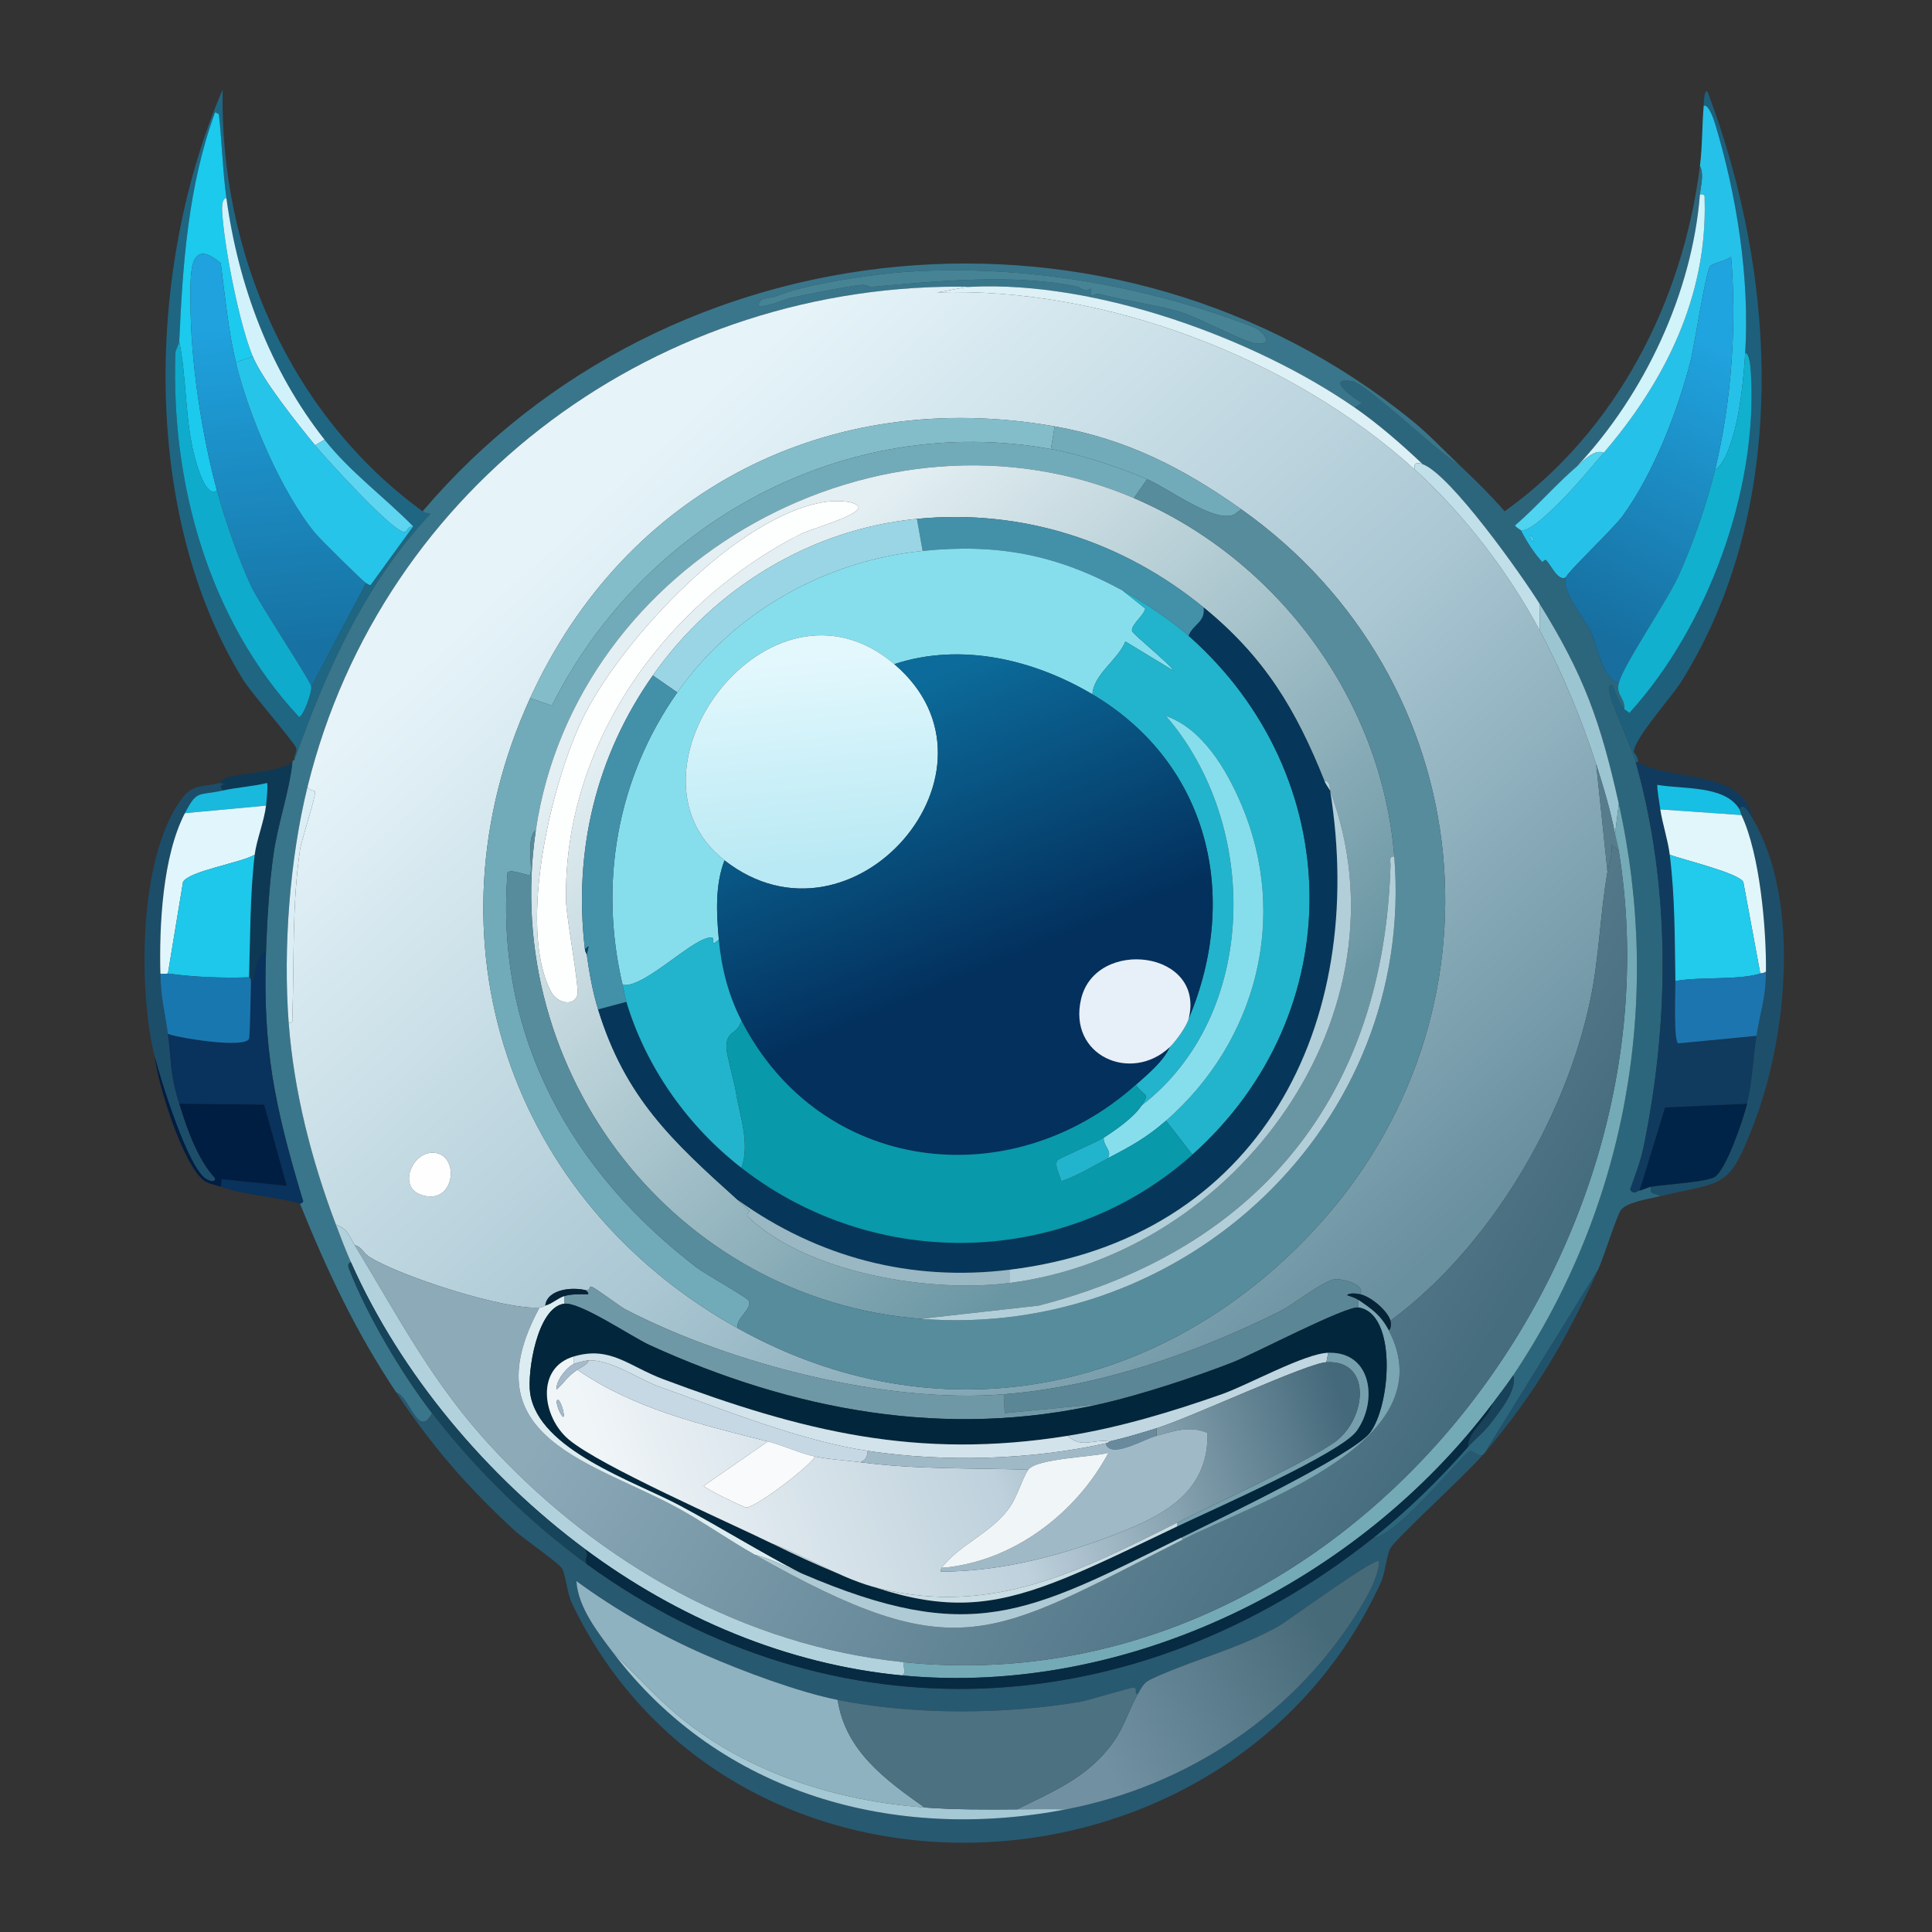<svg xmlns="http://www.w3.org/2000/svg" width="1024" height="1024"><rect width="100%" height="100%" fill="#333333" stroke="none"/><defs><linearGradient id="a" x1="141.714" x2="155.474" y1="172.094" y2="341.536" gradientUnits="userSpaceOnUse"><stop offset="0%" style="stop-color:#1fa2de"/><stop offset="100%" style="stop-color:#1772a3"/></linearGradient></defs><defs><linearGradient id="b" x1="910.255" x2="832.265" y1="181.281" y2="330.081" gradientUnits="userSpaceOnUse"><stop offset="0%" style="stop-color:#20a4e0"/><stop offset="100%" style="stop-color:#176e9f"/></linearGradient></defs><defs><linearGradient id="c" x1="301.116" x2="731.441" y1="229.35" y2="692.215" gradientUnits="userSpaceOnUse"><stop offset="5.696%" style="stop-color:#e6f4f9"/><stop offset="56.962%" style="stop-color:#aac7d3"/><stop offset="100%" style="stop-color:#69909f"/></linearGradient></defs><defs><linearGradient id="d" x1="384.822" x2="626.426" y1="334.172" y2="601.057" gradientUnits="userSpaceOnUse"><stop offset="0%" style="stop-color:#e3eff3"/><stop offset="100%" style="stop-color:#6a96a3"/></linearGradient></defs><defs><linearGradient id="e" x1="425.015" x2="435.707" y1="348.339" y2="457.818" gradientUnits="userSpaceOnUse"><stop offset="0%" style="stop-color:#e3f8fd"/><stop offset="100%" style="stop-color:#b9e9f4"/></linearGradient></defs><defs><linearGradient id="f" x1="466.435" x2="558.154" y1="370.897" y2="590.514" gradientUnits="userSpaceOnUse"><stop offset="0%" style="stop-color:#0c6b9a"/><stop offset="65.126%" style="stop-color:#03305d"/></linearGradient></defs><defs><linearGradient id="g" x1="308.629" x2="740.114" y1="535.567" y2="794.08" gradientUnits="userSpaceOnUse"><stop offset="19.085%" style="stop-color:#8daab9"/><stop offset="100%" style="stop-color:#466d7e"/></linearGradient></defs><defs><linearGradient id="h" x1="702.302" x2="341.133" y1="715.375" y2="839.796" gradientUnits="userSpaceOnUse"><stop offset="0%" style="stop-color:#44697a"/><stop offset="49.215%" style="stop-color:#bed1dc"/><stop offset="100%" style="stop-color:#f0f5f8"/></linearGradient></defs><defs><linearGradient id="i" x1="698.52" x2="579.948" y1="857.525" y2="926.153" gradientUnits="userSpaceOnUse"><stop offset="0%" style="stop-color:#476a78"/><stop offset="100%" style="stop-color:#7191a2"/></linearGradient></defs><path fill="#1f6682" d="M224 271c1.972 1.435 3.485.718 4 1.5-34.664 36.906-55.222 83.313-72 130.5-.426-2.362 1.637-4.086 1-6.5-.715-2.709-23.877-29.348-28-36-55.158-88.99-51.053-220.042-11-313-1.577 86.462 35.786 172.416 106 223.5M95 181c-.031.702-1.989 5.203-2 5.5-2.581 69.643 17.611 142.141 65.5 193.5 2.177-.01 6.822-13.073 6.5-16l29-55c.862.429 1.607 1.255 2.5 1l22.5-31c-15.218-15.502-33.473-28.819-47-46-28.966-36.791-45.714-81.907-52-128-2.006-14.708-2.335-29.733-4-44.5l-2-1C99.719 98.419 96.844 139.79 95 181"/><path fill="#1e5f7b" d="M868 404h-1c-2.549-9.096-13.023-30.459-14-37.5-.194-1.402-.513-4.631 2-3 .78 3.213 3.679 10.558 6 12.5.73.611 1.946 1.024 2.5 2 41.526-45.476 68.391-118.538 64.5-180.5-.103-1.643-.604-10.363-3-10.5 2.418-39.713-4.479-83.462-16-121.5-.466-1.538-3.225-10.303-6-9.5.067-.77.063-8.679 2-7.5 37.362 98.41 43.698 220.979-14 313-4.844 7.725-25.21 30.396-25 37 .018.572 2.987 3.587 2 5.5"/><path fill="#26c1e8" d="M925 187c-.718 11.791-2.27 27.082-5 38.5-1.541 6.443-5.503 20.691-11 23.5 8.739-36.054 11.572-76.559 8.5-113-2.152 2.213-9.224 3.245-11 5-2.397 2.369-8.472 42.631-10.5 50.5-6.886 26.715-19.713 59.681-36 82-5.112 7.006-28.722 29.137-30 32.5-4.159 2.496-7.872-6.387-10.5-9-.744-.74-1.923 1.081-2 1-4.405-4.634-8.527-11.24-11.5-17 3.435.961 10.748-5.556 13.5-8 11.069-9.828 20.876-21.772 30.5-33 32.175-37.537 54.934-82.461 53.5-134-.06-2.144.464-3.092-2.5-3 .377-4.788 2.275-10.525 0-15 1.334-10.641 1.081-21.363 2-32 2.775-.803 5.534 7.962 6 9.5 11.521 38.038 18.418 81.787 16 121.5m-113.5 97c-1.394.18.35 3.084 1 3 1.394-.18-.35-3.084-1-3"/><path fill="#1bcaed" d="M120 105c-3.283.278-2.162 8.553-2 10.5 1.54 18.525 8.956 56.543 16 73.5l-9 3c-4.019-16.723-5.776-35.385-8-52.5-17.722-15.184-15.946 8.005-16 21-.127 30.361 6.069 70.306 14 99.5-6.145 4.222-10.983-14.584-12-18.5-4.945-19.032-4.052-41.225-8-60.5 1.844-41.21 4.719-82.581 19-121.5l2 1c1.665 14.767 1.994 29.792 4 44.5"/><path fill="#2c667d" d="M901 103c-4.115 52.256-29.333 105.863-65 144-11.011 9.428-21.842 21.885-33 31.5.363.929 2.91 2.326 3 2.5 2.973 5.76 7.095 12.366 11.5 17 .077.081 1.256-1.74 2-1 2.628 2.613 6.341 11.496 10.5 9-2.697 7.098 9.361 21.022 13 28.5 3.615 7.429 6.387 25.796 15 27.5-1.688 6.588 3.216 7.353 3 14-2.321-1.942-5.22-9.287-6-12.5-2.513-1.631-2.194 1.598-2 3 .977 7.041 11.451 28.404 14 37.5 18.597 66.36 17.926 137.359 4 204.5-1.502 7.243-4.556 14.987-7 22 2.081 3.029 3.363.749 5 .5 1.407-.214 4.568-1.763 6-2-.777 4.831 2.661 3.053 5 5-5.473 1.313-18.049 3.133-21 7.5-2.247 3.325-8.924 24.742-12 31.5l-60 97c-.501.597-.927.913-1 1-1.725 1.711-5.537-2.149-6.5-2-3.412.529-39.681 46.066-51.5 46 18.009-14.337 34.768-30.798 50-48 3.767-4.254 8.47-7.854 12-12.5 4.83-6.356 14.513-18.227 12-25.5 59.978-89.506 79.323-198.13 56-303-9.676-43.509-18.505-68.248-42-106-9.343-15.012-47.148-68.563-62-74-10.919-10.372-23.652-21.452-36-30l4-2.5c-4.001-1.803-20.263-13.823-5.5-11.5 7.95 1.251 46.251 38.537 56.5 44 8.518 8.046 16.793 16.15 24.5 25 59.319-42.354 94.52-111.343 103.5-183 2.275 4.475.377 10.212 0 15"/><path fill="#d1f3fa" d="M850 240c-4.638-2.195-10.355 3.88-14 7 35.667-38.137 60.885-91.744 65-144 2.964-.092 2.44.856 2.5 3 1.434 51.539-21.325 96.463-53.5 134"/><path fill="#d2f2fb" d="M120 105c6.286 46.093 23.034 91.209 52 128l-5 3c-9.162-11.121-27.775-34.422-33-47-7.044-16.957-14.46-54.975-16-73.5-.162-1.947-1.283-10.222 2-10.5"/><path fill="url(#a)" d="M125 192c6.641 27.631 23.967 68.556 42 90.5 2.41 2.933 25.306 25.658 27 26.5l-29 55c-.341-3.098-27.708-44.176-32-53.5-6.778-14.723-13.741-34.824-18-50.5-7.931-29.194-14.127-69.139-14-99.5.054-12.995-1.722-36.184 16-21 2.224 17.115 3.981 35.777 8 52.5" style="fill:url(#a)"/>/&gt;<path fill="url(#b)" d="M909 249c-4.379 18.065-11.42 38.492-19 55.5-6.256 14.036-29.449 47.542-32 57.5-8.613-1.704-11.385-20.071-15-27.5-3.639-7.478-15.697-21.402-13-28.5 1.278-3.363 24.888-25.494 30-32.5 16.287-22.319 29.114-55.285 36-82 2.028-7.869 8.103-48.131 10.5-50.5 1.776-1.755 8.848-2.787 11-5 3.072 36.441.239 76.946-8.5 113" style="fill:url(#b)"/>/&gt;<path fill="#39768b" d="M773 246c-10.249-5.463-48.55-42.749-56.5-44-14.763-2.323 1.499 9.697 5.5 11.5l-4 2.5c-53.561-37.076-137.245-67.135-203-64-164.781-3.253-312.354 104.078-352 265-9.457 38.387-12.964 85.568-10 125 2.757 36.678 12.061 72.846 25 107 2.461 6.497 5.185 13.677 8 20-1.801.627-1.593 1.964-1 3.5 9.443 24.461 27.842 55.503 44 76.5-7.152 14.104-11.908-8.695-19-11-21.487-32.203-36.423-63.991-51-100 2.611-.905 1.539-1.687 1-3.5-14.428-48.503-20.868-78.787-19-130.5.578-16.006 1.717-35.758 4-51.5 2.37-16.338 8.154-32.147 10-48.5.056-.043-.144-1.176 1-1 16.778-47.187 37.336-93.594 72-130.5-.515-.782-2.028-.065-4-1.5 130.813-153.985 367.208-175.907 524.5-48 8.74 7.107 16.357 15.308 24.5 23M481.5 144c-17.91 1.122-55.513 6.689-70 13-1.591.693-7.124 1.032-8 2-7.036 7.774 14.099-.812 15-1 10.191-2.122 28.74-5.997 38-7 2.693-.292 3.913 1.189 6 1 33.821-3.067 75.328-7.065 109 0 .407.085 2.641 2.891 7 1-.907 6.733.4 1.778 5 3 13.21 3.508 28.589 5.439 41 9 10.681 3.065 34.055 16.055 41 17 10.281 1.399 4.475-6.534-2-9-56.496-21.517-120.073-32.88-182-29"/><path fill="#468495" d="M481.5 144c61.927-3.88 125.504 7.483 182 29 6.475 2.466 12.281 10.399 2 9-6.945-.945-30.319-13.935-41-17-12.411-3.561-27.79-5.492-41-9-4.6-1.222-5.907 3.733-5-3-4.359 1.891-6.593-.915-7-1-33.672-7.065-75.179-3.067-109 0-2.087.189-3.307-1.292-6-1-9.26 1.003-27.809 4.878-38 7-.901.188-22.036 8.774-15 1 .876-.968 6.409-1.307 8-2 14.487-6.311 52.09-11.878 70-13"/><path fill="url(#c)" d="M515 152c-5.733.273-12.689 2.305-18.5 3 88.924-3.019 187.843 34.469 253.5 94 25.816 23.408 49.536 54.288 66 85 11.81 22.029 22.357 47.208 30 71l6 57c-3.92 22.344-4.367 45.195-9 67.5-13.262 63.852-53.654 131.768-106 170.5-1.765-5.558-10.4-12.728-16-14 2.901-5.433-9.993-8.376-13.5-8-5.781.619-22.375 13.71-29 17-45.289 22.489-95.595 39.903-146.5 44-62.746 5.051-144.793-16.084-200.5-45-3.239-1.681-16.111-11.594-18-12-1.802-.387.119 1.14-2.5 2-7.143-2.09-20.976-.88-22 8-.154.036-.74.796-3 1-17.803 1.609-74.897-16.836-90.5-27-2.853-1.859-4.167-5.503-7.5-6-3.452-5.661-3.252-8.134-10-11-12.939-34.154-22.243-70.322-25-107 3.009.435 1.938-2.671 2-4.5.983-29.093-.285-57.656 4-87 .762-5.217 8.417-28.212 8-31-.045-.303-3.305-.621-4-2.5 39.646-160.922 187.219-268.253 352-265M281 370c-58.281 127.431-10.932 266.703 110 334 105.479 58.698 223.648 35.567 305-51.5 106.73-114.227 89.368-292.249-38-382.5-31.095-22.033-60.903-37.251-99-44-119.533-21.177-227.679 33.973-278 144m-52.5 241c-10.415.675-17.052 17.641-6 22 19.147 7.552 22.107-23.044 6-22" style="fill:url(#c)"/>/&gt;<path fill="#dcf0f5" d="M718 216c12.348 8.548 25.081 19.628 36 30-3.037-1.112-5.066-.653-4 3-65.657-59.531-164.576-97.019-253.5-94 5.811-.695 12.767-2.727 18.5-3 65.755-3.135 149.439 26.924 203 64"/><path fill="#0fabcd" d="M115 260c4.259 15.676 11.222 35.777 18 50.5 4.292 9.324 31.659 50.402 32 53.5.322 2.927-4.323 15.99-6.5 16-47.889-51.359-68.081-123.857-65.5-193.5.011-.297 1.969-4.798 2-5.5 3.948 19.275 3.055 41.468 8 60.5 1.017 3.916 5.855 22.722 12 18.5"/><path fill="#11b0ce" d="M861 376c.216-6.647-4.688-7.412-3-14 2.551-9.958 25.744-43.464 32-57.5 7.58-17.008 14.621-37.435 19-55.5 5.497-2.809 9.459-17.057 11-23.5 2.73-11.418 4.282-26.709 5-38.5 2.396.137 2.897 8.857 3 10.5 3.891 61.962-22.974 135.024-64.5 180.5-.554-.976-1.77-1.389-2.5-2"/><path fill="#27c4ea" d="M167 236c5.455 6.622 41.758 46.686 47.5 46 .841-.1 2.434-3.781 4.5-3l-22.5 31c-.893.255-1.638-.571-2.5-1-1.694-.842-24.59-23.567-27-26.5-18.033-21.944-35.359-62.869-42-90.5l9-3c5.225 12.578 23.838 35.879 33 47"/><path fill="#84bdca" d="m559 226-2 12c-108.842-19.624-215.797 38.779-264.5 136l-11.5-4c50.321-110.027 158.467-165.177 278-144"/><path fill="#71abb9" d="M658 270c-1.421.58-3.088 2.517-4.5 3-10.789 3.687-33.725-13.871-45.5-19-14.67-6.389-35.312-13.171-51-16l2-12c38.097 6.749 67.905 21.967 99 44"/><path fill="#5dd5f1" d="M172 233c13.527 17.181 31.782 30.498 47 46-2.066-.781-3.659 2.9-4.5 3-5.742.686-42.045-39.378-47.5-46z"/><path fill="#71abb9" d="M557 238c15.688 2.829 36.33 9.611 51 16l-7 10c-133.581-56.986-295.833 32.754-317 176-5.389 3.672-1.428 20.428-3 23.5-.643 1.256-10.342-3.343-12-1-6.799 86.315 33.59 158.394 100.5 209.5 4.029 3.078 26.986 15.953 27.5 17.5 1.578 4.749-7.372 9.274-6 14.5-120.932-67.297-168.281-206.569-110-334l11.5 4c48.703-97.221 155.658-155.624 264.5-136"/><path fill="#4ed3f1" d="M850 240c-9.624 11.228-19.431 23.172-30.5 33-2.752 2.444-10.065 8.961-13.5 8-.09-.174-2.637-1.571-3-2.5 11.158-9.615 21.989-22.072 33-31.5 3.645-3.12 9.362-9.195 14-7"/><path fill="#c0dfe9" d="M754 246c14.852 5.437 52.657 58.988 62 74v14c-16.464-30.712-40.184-61.592-66-85-1.066-3.653.963-4.112 4-3"/><path fill="url(#d)" d="M601 264c76.227 32.519 131.405 107.045 138 190-3.002-.437-1.947 2.675-2 4.5-3.498 121.236-69.04 203.26-186.5 233.5l-62.5 7c-129.955-10.307-223.007-130.368-204-259 21.167-143.246 183.419-232.986 317-176m-163.5 2c-46.488 6.971-106.926 72.135-127.5 112.5-17.348 34.035-36.079 112.293-18 147 3.265 6.268 11.989 8.127 14 2 1.221-3.721-5.843-41.262-6-50-1.491-83.068 52.257-157.841 124.5-194.5 5.477-2.779 31.759-9.853 30.5-14.5-2.534-3.492-13.114-3.158-17.5-2.5m48.5 9c-56.609 5.489-107.522 36.87-140 83-30.067 42.705-42.113 92.921-36 145 .207 1.764.878 2.138 1 3 1.396 9.886 3.065 19.452 6 29 14.361 46.712 39.217 69.719 74 101 1.969 1.771 3.987 3.684 6 5.5.806.727-2.027 2.061-.5 3.5 31.896 30.043 96.681 40.343 138.5 35 121.059-15.469 213.831-143.334 170-261-.281-1.746-.022-5.268-3-5-15.207-38.131-31.85-65.701-64-92-43.004-35.177-96.141-52.416-152-47" style="fill:url(#d)"/>/&gt;<path fill="#578c9c" d="M658 270c127.368 90.251 144.73 268.273 38 382.5-81.352 87.067-199.521 110.198-305 51.5-1.372-5.226 7.578-9.751 6-14.5-.514-1.547-23.471-14.422-27.5-17.5-66.91-51.106-107.299-123.185-100.5-209.5 1.658-2.343 11.357 2.256 12 1 1.572-3.072-2.389-19.828 3-23.5-19.007 128.632 74.045 248.693 204 259 140.125 11.114 262.282-103.089 251-245-6.595-82.955-61.773-157.481-138-190l7-10c11.775 5.129 34.711 22.687 45.5 19 1.412-.483 3.079-2.42 4.5-3"/><path fill="#fdfefe" d="M437.5 266c4.386-.658 14.966-.992 17.5 2.5 1.259 4.647-25.023 11.721-30.5 14.5-72.243 36.659-125.991 111.432-124.5 194.5.157 8.738 7.221 46.279 6 50-2.011 6.127-10.735 4.268-14-2-18.079-34.707.652-112.965 18-147 20.574-40.365 81.012-105.529 127.5-112.5"/><path fill="#4390a9" d="M638 322c.988 7.871-5.597 8.779-8 15-8.996-7.945-24.388-18.22-35-24-34.933-19.029-66.038-25.047-106-21l-3-17c55.859-5.416 108.996 11.823 152 47"/><path fill="#9ad5e5" d="M489 292c-51.772 5.243-100.051 32.475-130 75l-13-9c32.478-46.13 83.391-77.511 140-83z"/><path fill="#3acef0" d="M811.5 284c.65-.084 2.394 2.82 1 3-.65.084-2.394-2.82-1-3"/><path fill="#86deed" d="m595 313 12 9.5c-.607 3.765-7.598 8.502-7 12 .256 1.499 20.005 17.29 22 21L596.5 340c-4.249 10.098-16.831 17.339-17.5 28-31.066-18.432-69.638-27.673-105-16-65.921-56.142-150.019 57.111-90 104-5.071 13.156-4.234 28.262-3 42l-2.5 2c-.996-.312-.019-2.809-1-3-8.743-1.704-35.847 27.094-47.5 25-12.693-53.886-2.977-109.596 29-155 29.949-42.525 78.228-69.757 130-75 39.962-4.047 71.067 1.971 106 21"/><path fill="#22b4cc" d="M630 337c84.095 74.271 86.123 199.891 2 275l-14-18c48.155-42.137 65.236-108.018 40-167.5-8.036-18.941-20.729-40.224-40-47 49.683 57.255 49.646 158.322-13 206.5 4.701-7.272 1.763-4.153-3-11 6.392-5.71 14.469-12.313 18-20 3.075-2.89 9.007-11.047 10-15 27.415-64.948 10.816-135.323-51-172 .669-10.661 13.251-17.902 17.5-28l25.5 15.5c-1.995-3.71-21.744-19.501-22-21-.598-3.498 6.393-8.235 7-12l-12-9.5c10.612 5.78 26.004 16.055 35 24"/><path fill="#9cc5d2" d="m858 426-2 16c-2.385-12.378-6.145-25.001-10-37-7.643-23.792-18.19-48.971-30-71v-14c23.495 37.752 32.324 62.491 42 106"/><path fill="#06375a" d="M702 414c.748 1.877 2.898 4.727 3 5 19.933 124.012-37.113 237.721-170 254-52.352 6.413-101.393-6.519-144-37-34.783-31.281-59.639-54.288-74-101l15-4c10.425 34.684 32.533 65.884 61 88 70.974 55.138 171.76 53.034 239-7 84.123-75.109 82.095-200.729-2-275 2.403-6.221 8.988-7.129 8-15 32.15 26.299 48.793 53.869 64 92"/><path fill="url(#e)" d="M474 352c65.42 55.715-22.01 157.116-90 104-60.019-46.889 24.079-160.142 90-104" style="fill:url(#e)"/>/&gt;<path fill="url(#f)" d="M579 368c61.816 36.677 78.415 107.052 51 172 9.111-36.271-49.284-43.22-57-10.5-7.064 29.953 26.434 44.832 47 25.5-3.531 7.687-11.608 14.29-18 20-66.468 59.375-167.328 47.146-209-34-6.921-13.477-10.647-27.94-12-43-1.234-13.738-2.071-28.844 3-42 67.99 53.116 155.42-48.285 90-104 35.362-11.673 73.934-2.432 105 16" style="fill:url(#f)"/>/&gt;<path fill="#4390a9" d="M359 367c-31.977 45.404-41.693 101.114-29 155 .709 3.011 1.092 5.979 2 9l-15 4c-2.935-9.548-4.604-19.114-6-29l1-4.5-2 1.5c-6.113-52.079 5.933-102.295 36-145z"/><path fill="#86deed" d="M618 594c-10.452 9.146-18.976 13.711-31 20 2.891-3.831-2.519-6.771-2-11 6.299-4.089 15.926-10.698 20-17 62.646-48.178 62.683-149.245 13-206.5 19.271 6.776 31.964 28.059 40 47 25.236 59.482 8.155 125.363-40 167.5"/><path fill="#0e3955" d="M141 504c-7.116 4.028-4.049 11.615-8 17 .104-2.97-1.005-2.842-1-3 .691-21.442.467-43.707 3-65 .897-7.535 5.012-17.76 6-26 .196-1.634 1.189-11.544.5-12-7.778 1.898-15.671 2.277-23.5 4-1.364-2.241-1.716-2.577 1-3.5l-3-.5c.258-.082 2.429-2.434 4.5-3 9.202-2.513 27.82-2.938 34.5-8-1.846 16.353-7.63 32.162-10 48.5-2.283 15.742-3.422 35.494-4 51.5"/><path fill="#103b5e" d="M929 434c-1.46-2.484-5.205-9.481-7-5-7.615-12.87-29.779-10.604-43.5-13-.57.321 1.247 11.286 1.5 13 1.109 7.517 4.057 16.286 5 24 2.835 23.203 2.594 43.797 3 67 .081 4.645-1.102 31.842 1.5 33l41.5-4c-1.738 11.695-2.256 24.538-5 36l-43.5 2-13.5 44c-1.637.249-2.919 2.529-5-.5 2.444-7.013 5.498-14.757 7-22 13.926-67.141 14.597-138.14-4-204.5h1c18.993 10.473 55.778 3.453 61 30"/><path fill="#577d8d" d="M856 442c.58 3.011 1.52 6.021 2 9l-4-3.5c.894 5.262-1.148 9.644-2 14.5l-6-57c3.855 11.999 7.615 24.622 10 37"/><path fill="#b5d2dd" d="M705 419c-.102-.273-2.252-3.123-3-5 2.978-.268 2.719 3.254 3 5"/><path fill="#1c4e6a" d="m116 415 3 .5c-2.716.923-2.364 1.259-1 3.5-13.197 2.904-13.476-.555-20 12-11.853 22.811-13.629 59.64-13 85 .352 14.189 2.361 19.683 4 32 2.13 16.004.735 19.933 6 37 4.025 13.047 9.637 29.4 19 39.5.082 2.762-3.415 1.073-4.5.5-9.66-5.105-24.542-53.231-27.5-65-8.91-35.444-8.639-107.382 15-137.5 5.792-7.379 11.576-5.129 19-7.5"/><path fill="#18b9dc" d="m141 427-43 4c6.524-12.555 6.803-9.096 20-12 7.829-1.723 15.722-2.102 23.5-4 .689.456-.304 10.366-.5 12"/><path fill="#16bfe3" d="M922 429c.716 1.209.727 2.424 1 3l-43-3c-.253-1.714-2.07-12.679-1.5-13 13.721 2.396 35.885.13 43.5 13"/><path fill="#dceef5" d="M153 542c-2.964-39.432.543-86.613 10-125 .695 1.879 3.955 2.197 4 2.5.417 2.788-7.238 25.783-8 31-4.285 29.344-3.017 57.907-4 87-.062 1.829 1.009 4.935-2 4.5"/><path fill="#b1ced9" d="M535 680v-7c132.887-16.279 189.933-129.988 170-254 43.831 117.666-48.941 245.531-170 261"/><path fill="#73aab6" d="M802 729c-3.023 4.511-7.628 10.521-11 15-71.239 94.629-193.591 155.436-313 144 2.91-1.724.384-3.457 1-7 230.934 23.605 414.541-209.461 379-430-.48-2.979-1.42-5.989-2-9l2-16c23.323 104.87 3.978 213.494-56 303"/><path fill="#e1f6fc" d="M141 427c-.988 8.24-5.103 18.465-6 26-6.913 4.252-35.048 8.652-38 14.5L89 516c-.198-.027-3.143.528-4 0-.629-25.36 1.147-62.189 13-85z"/><path fill="#1d4f6a" d="M929 434c25.364 43.147 18.158 115.424 1 160.5-13.884 36.477-15.543 31.232-50 39.5-2.339-1.947-5.777-.169-5-5 7.543-1.249 28.499-2.439 33.5-5 6.287-3.22 15.687-31.43 17.5-39 2.744-11.462 3.262-24.305 5-36 1.911-12.862 4.864-19.135 5-34 .21-22.994-3.223-62.37-13-83-.273-.576-.284-1.791-1-3 1.795-4.481 5.54 2.516 7 5"/><path fill="#e1f6fb" d="M923 432c9.777 20.63 13.21 60.006 13 83-1.112.893-2.08.707-3 1l-9-48.5c-2.395-4.838-32.627-11.962-39-14.5-.943-7.714-3.891-16.483-5-24z"/><path fill="url(#g)" d="M858 451c35.541 220.539-148.066 453.605-379 430-84.442-8.631-160.904-52.108-218-113.5-31.747-34.136-49.155-68.392-73-107.5 3.333.497 4.647 4.141 7.5 6 15.603 10.164 72.697 28.609 90.5 27-37.954 69.8 29.625 82.014 74.5 107 13.441 7.484 26.043 16.399 39.5 24 107.719 60.844 124.964 43.675 227-8 39.16-19.832 139.929-52.042 109-111 1.494-.204 1.236-4.255 1-5 52.346-38.732 92.738-106.648 106-170.5 4.633-22.305 5.08-45.156 9-67.5.852-4.856 2.894-9.238 2-14.5z" style="fill:url(#g)"/>/&gt;<path fill="#1dc8ea" d="M135 453c-2.533 21.293-2.309 43.558-3 65-14.475.472-28.655-.07-43-2l8-48.5c2.952-5.848 31.087-10.248 38-14.5"/><path fill="#22caeb" d="M933 516c-11.453 3.647-32.427 1.594-45 4-.406-23.203-.165-43.797-3-67 6.373 2.538 36.605 9.662 39 14.5z"/><path fill="#b2cfd9" d="M739 454c11.282 141.911-110.875 256.114-251 245l62.5-7C667.96 661.76 733.502 579.736 737 458.5c.053-1.825-1.002-4.937 2-4.5"/><path fill="#22b4cc" d="M381 498c1.353 15.06 5.079 29.523 12 43-2.556 8.072-8.098 4.747-8 14.5.031 3.115 4.276 18.413 5 23 2.074 13.134 7.618 27.287 3 40.5-28.467-22.116-50.575-53.316-61-88-.908-3.021-1.291-5.989-2-9 11.653 2.094 38.757-26.704 47.5-25 .981.191.004 2.688 1 3z"/><path fill="#07466a" d="M311 506c-.122-.862-.793-1.236-1-3l2-1.5z"/><path fill="#09325c" d="M141 504c-1.868 51.713 4.572 81.997 19 130.5.539 1.813 1.611 2.595-1 3.5-13.637-4.09-28.549-4.204-42-9l.5-4 34.5 3.5-12-43-45-.5c-5.265-17.067-3.87-20.996-6-37 6.601 2.334 40.941 7.822 43 2.5.533-1.376.853-25.307 1-29.5 3.951-5.385.884-12.972 8-17"/><path fill="#e7eff9" d="M630 540c-.993 3.953-6.925 12.11-10 15-20.566 19.332-54.064 4.453-47-25.5 7.716-32.72 66.111-25.771 57 10.5"/><path fill="#1c75af" d="m931 549-41.5 4c-2.602-1.158-1.419-28.355-1.5-33 12.573-2.406 33.547-.353 45-4 .92-.293 1.888-.107 3-1-.136 14.865-3.089 21.138-5 34"/><path fill="#1977b0" d="M89 516c14.345 1.93 28.525 2.472 43 2-.005.158 1.104.03 1 3-.147 4.193-.467 28.124-1 29.5-2.059 5.322-36.399-.166-43-2.5-1.639-12.317-3.648-17.811-4-32 .857.528 3.802-.027 4 0"/><path fill="#0899ab" d="M602 575c4.763 6.847 7.701 3.728 3 11-4.074 6.302-13.701 12.911-20 17-3.863 2.508-23.653 10.931-24.5 12-1.909 2.41 1.358 8.15 2 11 8.745-2.9 16.431-7.78 24.5-12 12.024-6.289 20.548-10.854 31-20l14 18c-67.24 60.034-168.026 62.138-239 7 4.618-13.213-.926-27.366-3-40.5-.724-4.587-4.969-19.885-5-23-.098-9.753 5.444-6.428 8-14.5 41.672 81.146 142.532 93.375 209 34"/><path fill="#001d42" d="m95 585 45 .5 12 43-34.5-3.5-.5 4c-2.401-.856-6.473-1.579-8.5-3-11.587-8.121-24.771-51.255-26.5-66 2.958 11.769 17.84 59.895 27.5 65 1.085.573 4.582 2.262 4.5-.5-9.363-10.1-14.975-26.453-19-39.5"/><path fill="#002447" d="M926 585c-1.813 7.57-11.213 35.78-17.5 39-5.001 2.561-25.957 3.751-33.5 5-1.432.237-4.593 1.786-6 2l13.5-44z"/><path fill="#22b4cc" d="M587 614c-8.069 4.22-15.755 9.1-24.5 12-.642-2.85-3.909-8.59-2-11 .847-1.069 20.637-9.492 24.5-12-.519 4.229 4.891 7.169 2 11"/><path fill="#fefeff" d="M228.5 611c16.107-1.044 13.147 29.552-6 22-11.052-4.359-4.415-21.325 6-22"/><path fill="#99b8c3" d="M535 673v7c-41.819 5.343-106.604-4.957-138.5-35-1.527-1.439 1.306-2.773.5-3.5-2.013-1.816-4.031-3.729-6-5.5 42.607 30.481 91.648 43.413 144 37"/><path fill="#b1d2dc" d="M188 660c23.845 39.108 41.253 73.364 73 107.5 57.096 61.392 133.558 104.869 218 113.5-.616 3.543 1.91 5.276-1 7-61.091-5.851-119.165-30.648-168-67-52.035-38.733-97.52-92.516-124-152-2.815-6.323-5.539-13.503-8-20 6.748 2.866 6.548 5.339 10 11"/><path fill="#16445a" d="M310 821c2.74 4.654-.681 3.482 1 8-30.223-21.932-59.288-50.487-82-80-16.158-20.997-34.557-52.039-44-76.5-.593-1.536-.801-2.873 1-3.5 26.48 59.484 71.965 113.267 124 152"/><path fill="#20536b" d="M847 673c-17.284 37.971-33.119 64.971-60 97z"/><path fill="#5b8695" d="M721 686c-1.304-.296-5.916-1.026-7 .5 2.039.683 4.205 1.287 6 2.5v4c-6.585-.976-55.584 24.721-66.5 29-19.839 7.777-48.789 17.26-69.5 22l-51.5 5-.5-10c50.905-4.097 101.211-21.511 146.5-44 6.625-3.29 23.219-16.381 29-17 3.507-.376 16.401 2.567 13.5 8"/><path fill="#6f98a6" d="m532 739 .5 10 51.5-5c-82.63 18.911-163.685 3.57-239.5-31-9.871-4.501-37.083-23.131-45.5-22v-4c3.914-1.277 8.426-.979 12.5-1 1.116-.57-1.103-1.802-.5-2 2.619-.86.698-2.387 2.5-2 1.889.406 14.761 10.319 18 12 55.707 28.916 137.754 50.051 200.5 45"/><path fill="#062338" d="M311 684c-.603.198 1.616 1.43.5 2-4.074.021-8.586-.277-12.5 1-3.434 1.12-6.529 4.177-10 5 1.024-8.88 14.857-10.09 22-8"/><path fill="#052337" d="M721 686c5.6 1.272 14.235 8.442 16 14 .236.745.494 4.796-1 5-4.134-7.88-8.863-11.178-16-16-1.795-1.213-3.961-1.817-6-2.5 1.084-1.526 5.696-.796 7-.5"/><path fill="#dcedf1" d="M299 691c-14.32 1.924-19.661 36.364-18 47.5 4.487 30.086 55.252 46.518 79.5 59.5 21.651 11.591 42.647 24.741 64.5 36-8.132-3.491-16.478-7.783-25-10-13.457-7.601-26.059-16.516-39.5-24-44.875-24.986-112.454-37.2-74.5-107 2.26-.204 2.846-.964 3-1 3.471-.823 6.566-3.88 10-5z"/><path fill="#7aa5b2" d="M736 705c30.929 58.958-69.84 91.168-109 111l-1-1c18.244-8.997 90.924-43.817 100-55.5 11.208-14.428 14.656-63.439-6-66.5v-4c7.137 4.822 11.866 8.12 16 16"/><path fill="#02263b" d="M584 744c20.711-4.74 49.661-14.223 69.5-22 10.916-4.279 59.915-29.976 66.5-29 20.656 3.061 17.208 52.072 6 66.5-9.076 11.683-81.756 46.503-100 55.5-81.703 40.289-111.201 57.543-201 19-21.853-11.259-42.849-24.409-64.5-36-24.248-12.982-75.013-29.414-79.5-59.5-1.661-11.136 3.68-45.576 18-47.5 8.417-1.131 35.629 17.499 45.5 22 75.815 34.57 156.87 49.911 239.5 31m-280-25c-20.11 6.02-16.74 32.047-2.5 44 16.705 14.022 83.882 43.436 107.5 55 100.11 49.017 119.636 36.567 215-9 17.621-8.42 86.399-38.648 95-50.5 11.343-15.63 8.24-42.24-15-41.5-12.598.401-42.498 17.091-56.5 22-26.397 9.254-53.789 17.549-81.5 22-79.849 12.825-140.78-2.405-214.5-30-18.269-6.838-27.958-17.85-47.5-12"/><path fill="#d2e3eb" d="M566 761c6.985 6.98 13.794 1.522 22 3-.109.025.217.513-2 1-40.343 8.867-85.187 10.111-126 4-35.776-5.357-76.098-21.702-110.5-34-11.274-4.03-25.31-14.371-37.5-14-1.111.034-6.754 1.389-8 2v-4c19.542-5.85 29.231 5.162 47.5 12 73.72 27.595 134.651 42.825 214.5 30"/><path fill="#c0d7e1" d="m704 717-1 5c-10.512.579-72.128 29.481-90 35-8.26 2.551-16.56 5.06-25 7-8.206-1.478-15.015 3.98-22-3 27.711-4.451 55.103-12.746 81.5-22 14.002-4.909 43.902-21.599 56.5-22"/><path fill="#759fac" d="M624 809v-2c21.867-10.937 64.142-29.874 82.5-42 17.693-11.686 21.451-44.373-3.5-43l1-5c23.24-.74 26.343 25.87 15 41.5-8.601 11.852-77.379 42.08-95 50.5"/><path fill="url(#h)" d="M304 719v4c-3.816 1.87-9.43 8.838-9 13.5 4.668-4.297 5.231-6.567 11-10.5 30.272 20.817 65.787 29.114 101 38l-34 23.5c.01 1.263 21.238 11.437 22.5 11.5 4.691.235 32.993-21.114 36.5-27 7.763 1.586 16.125 1.961 24 3 30.297 3.998 58.626 2.949 89 4-3.322 4.613-5.661 14.682-11 21.5-9.898 12.641-25.452 18.279-35 30.5l-.5 2c30.046.005 60.03-7.421 88-18 26.901-10.175 54.156-22.003 53.5-55.5-9.43-4.182-18.527-.759-27 1.5v-4c17.872-5.519 79.488-34.421 90-35 24.951-1.373 21.193 31.314 3.5 43-18.358 12.126-60.633 31.063-82.5 42-51.161 25.588-98.126 49.541-157.5 35-20.233-4.955-38.221-16.726-57.5-24-23.618-11.564-90.795-40.978-107.5-55-14.24-11.953-17.61-37.98 2.5-44m-8.5 23c-1.515.81 1.496 8.084 3 9 1.266-.403-1.548-9.776-3-9" style="fill:url(#h)"/>/&gt;<path fill="#a5bacb" d="M306 726c-5.769 3.933-6.332 6.203-11 10.5-.43-4.662 5.184-11.63 9-13.5 1.246-.611 6.889-1.966 8-2-.402 2.274-3.882 3.556-6 5"/><path fill="#c7d8e5" d="M460 769c-.633 3.468-.82 4.597-4 6-7.875-1.039-16.237-1.414-24-3-7.653-1.564-17.02-5.986-25-8-35.213-8.886-70.728-17.183-101-38 2.118-1.444 5.598-2.726 6-5 12.19-.371 26.226 9.97 37.5 14 34.402 12.298 74.724 28.643 110.5 34"/><path fill="#17425a" d="M778 767c.153-8.852 10.766-14.899 13-23 3.372-4.479 7.977-10.489 11-15 2.513 7.273-7.17 19.144-12 25.5-3.53 4.646-8.233 8.246-12 12.5"/><path fill="#275971" d="M229 749c22.712 29.513 51.777 58.068 82 80 130.81 94.925 292.041 85.478 417-14 11.819.066 48.088-45.471 51.5-46 .963-.149 4.775 3.711 6.5 2-9.05 10.676-45.748 43.921-49 49.5-1.916 3.287-2.989 13.601-5 18-80.772 176.68-344.57 187.81-429 11-2.181-4.568-3.353-15.04-5-18-1.706-3.066-21.005-16.322-25.5-20.5-25.621-23.813-43.101-43.926-62.5-73 7.092 2.305 11.848 25.104 19 11m374 149c-2.145-.44.211-2.952-2-3.5-1.43-.355-24.124 6.76-28.5 7.5-40.147 6.785-88.525 7.038-128.5-1-21.148-4.252-50.54-15.248-70.5-24-23.778-10.427-47.155-23.688-68-39 .908 13.933 11.25 27.109 19.5 38 56.896 75.113 149.304 100.472 240 83 65.239-12.568 122.769-51.244 157-108.5 4.104-6.864 8.467-15.129 9-23-1.668-2.754-48.258 31.564-53.5 34.5-20.487 11.474-42.492 17-63 26-8.065 3.539-7.798 3.562-11.5 10"/><path fill="#a2baca" d="M295.5 742c1.452-.776 4.266 8.597 3 9-1.504-.916-4.515-8.19-3-9"/><path fill="#062b42" d="M778 767c-15.232 17.202-31.991 33.663-50 48-124.959 99.478-286.19 108.925-417 14-1.681-4.518 1.74-3.346-1-8 48.835 36.352 106.909 61.149 168 67 119.409 11.436 241.761-49.371 313-144-2.234 8.101-12.847 14.148-13 23"/><path fill="#688a9c" d="M613 757v4c-6.826 1.82-24.706 12.664-27 4 2.217-.487 1.891-.975 2-1 8.44-1.94 16.74-4.449 25-7"/><path fill="#9fb9c7" d="M499 831c37.302-2.922 71.176-28.488 88.5-61-8.344 2.31-38.152 2.963-42.5 9-30.374-1.051-58.703-.002-89-4 3.18-1.403 3.367-2.532 4-6 40.813 6.111 85.657 4.867 126-4 2.294 8.664 20.174-2.18 27-4 8.473-2.259 17.57-5.682 27-1.5.656 33.497-26.599 45.325-53.5 55.5-27.97 10.579-57.954 18.005-88 18z"/><path fill="#f8fafc" d="M432 772c-3.507 5.886-31.809 27.235-36.5 27-1.262-.063-22.49-10.237-22.5-11.5l34-23.5c7.98 2.014 17.347 6.436 25 8"/><path fill="#f0f5f8" d="M499 831c9.548-12.221 25.102-17.859 35-30.5 5.339-6.818 7.678-16.887 11-21.5 4.348-6.037 34.156-6.69 42.5-9-17.324 32.512-51.198 58.078-88.5 61"/><path fill="#c9dde4" d="M624 809c-95.364 45.567-114.89 58.017-215 9 19.279 7.274 37.267 19.045 57.5 24 59.374 14.541 106.339-9.412 157.5-35z"/><path fill="#aecad5" d="m626 815 1 1c-102.036 51.675-119.281 68.844-227 8 8.522 2.217 16.868 6.509 25 10 89.799 38.543 119.297 21.289 201-19"/><path fill="url(#i)" d="M565 959c-8.617-.232-17.353-.063-26 0 19.522-9.616 37.858-17.115 51-35.5 5.744-8.035 8.344-17.404 13-25.5 3.702-6.438 3.435-6.461 11.5-10 20.508-9 42.513-14.526 63-26 5.242-2.936 51.832-37.254 53.5-34.5-.533 7.871-4.896 16.136-9 23-34.231 57.256-91.761 95.932-157 108.5" style="fill:url(#i)"/>/&gt;<path fill="#8fb2c0" d="M444 901c4.083 26.961 25.282 42.315 46 57-46.403-3.48-92.674-18.125-128.5-47-13.269-10.694-24.342-23.211-36.5-35-8.25-10.891-18.592-24.067-19.5-38 20.845 15.312 44.222 28.573 68 39 19.96 8.752 49.352 19.748 70.5 24"/><path fill="#a4c8d4" d="M490 958c16.355 1.227 32.611 1.12 49 1 8.647-.063 17.383-.232 26 0-90.696 17.472-183.104-7.887-240-83 12.158 11.789 23.231 24.306 36.5 35 35.826 28.875 82.097 43.52 128.5 47"/><path fill="#4c7181" d="M603 898c-4.656 8.096-7.256 17.465-13 25.5-13.142 18.385-31.478 25.884-51 35.5-16.389.12-32.645.227-49-1-20.718-14.685-41.917-30.039-46-57 39.975 8.038 88.353 7.785 128.5 1 4.376-.74 27.07-7.855 28.5-7.5 2.211.548-.145 3.06 2 3.5"/></svg>